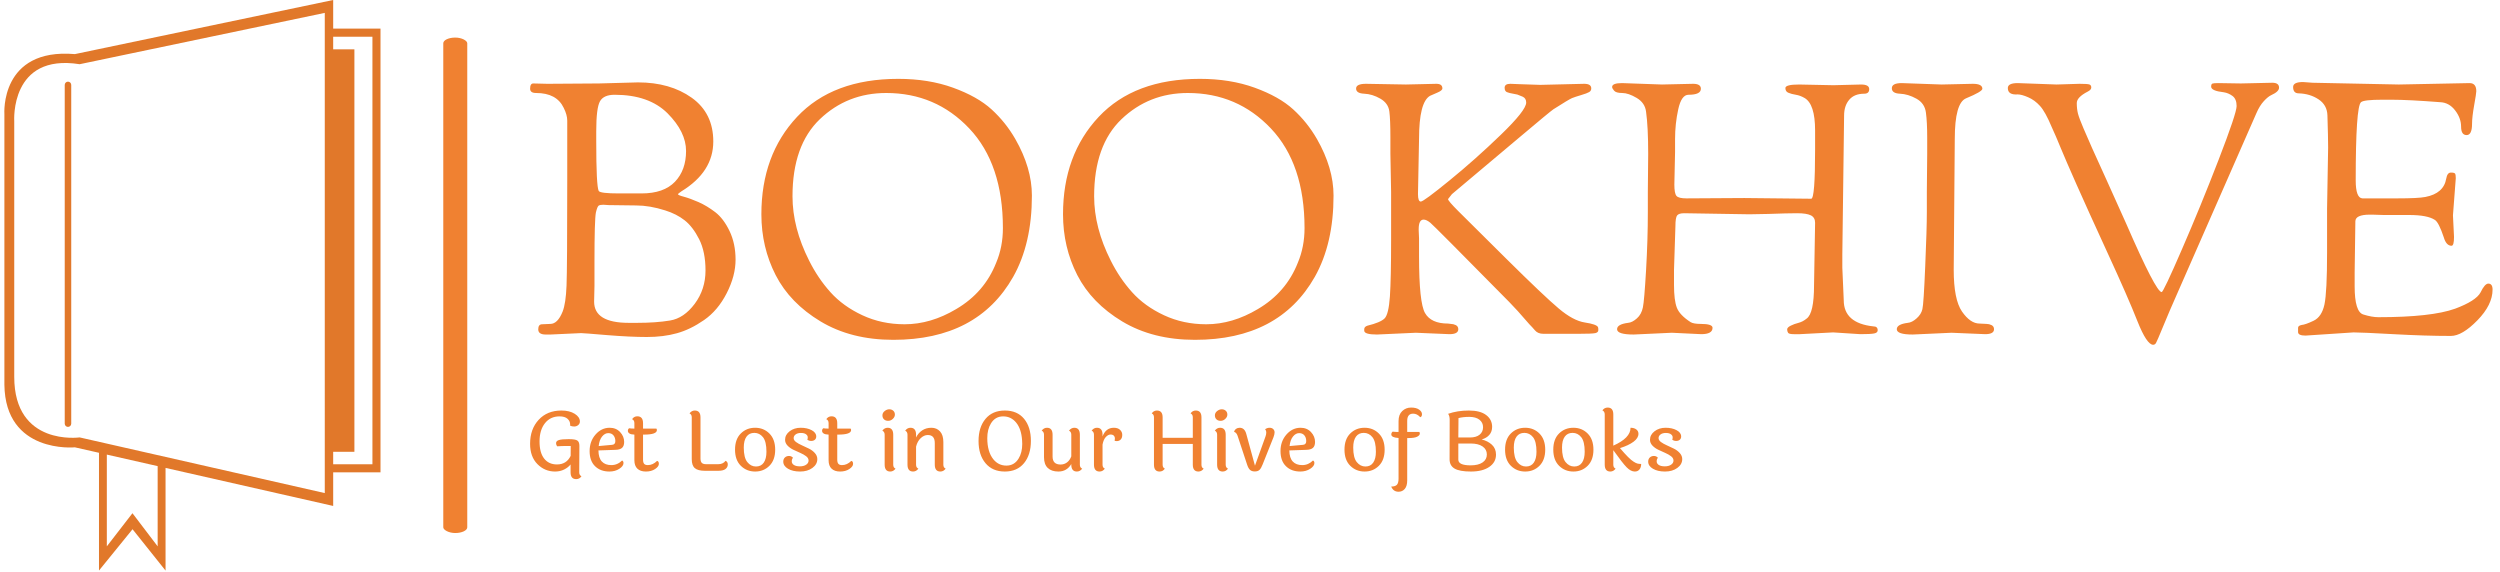 <svg xmlns="http://www.w3.org/2000/svg" version="1.1" xmlns:xlink="http://www.w3.org/1999/xlink" xmlns:svgjs="http://svgjs.dev/svgjs" width="1000" height="229" viewBox="0 0 1000 229"><g transform="matrix(1,0,0,1,-0.606,-0.381)"><svg viewBox="0 0 396 91" data-background-color="#ffffff" preserveAspectRatio="xMidYMid meet" height="229" width="1000" xmlns="http://www.w3.org/2000/svg" xmlns:xlink="http://www.w3.org/1999/xlink"><g id="tight-bounds" transform="matrix(1,0,0,1,0.24,0.151)"><svg viewBox="0 0 395.52 90.697" height="90.697" width="395.52"><g><svg viewBox="0 0 501.464 114.991" height="90.697" width="395.52"><g><rect width="4.833" height="99.848" x="88.46" y="7.572" fill="#f08131" opacity="1" stroke-width="0" stroke="transparent" fill-opacity="1" class="rect-o-0" data-fill-palette-color="primary" rx="1%" id="o-0" data-palette-color="#f08131"></rect></g><g transform="matrix(1,0,0,1,105.944,15.892)"><svg viewBox="0 0 395.52 83.207" height="83.207" width="395.52"><g><svg viewBox="0 0 395.52 83.207" height="83.207" width="395.52"><g><svg viewBox="0 0 395.52 53.591" height="53.591" width="395.52"><g transform="matrix(1,0,0,1,0,0)"><svg width="395.52" viewBox="1 -36.1 277.48 37.6" height="53.591" data-palette-color="#f08131"><path d="M2.7-1.4L2.7-1.4 3.85-1.45Q4.9-1.45 5.6-3.2L5.6-3.2Q6.05-4.35 6.15-6.85 6.25-9.35 6.25-21.7L6.25-21.7 6.25-30.2Q6.25-31 5.75-32L5.75-32Q4.75-34.1 1.85-34.1L1.85-34.1Q1-34.1 1-34.7L1-34.7Q1-35.45 1.45-35.45L1.45-35.45 3.45-35.4 10.75-35.45 16.25-35.6Q20.8-35.6 23.85-33.43 26.9-31.25 26.9-27.25L26.9-27.25Q26.9-22.95 22.4-20.2L22.4-20.2Q21.9-19.85 21.9-19.8L21.9-19.8Q21.9-19.65 22.75-19.43 23.6-19.2 24.8-18.68 26-18.15 27.18-17.25 28.35-16.35 29.2-14.58 30.05-12.8 30.05-10.53 30.05-8.25 28.8-5.8 27.55-3.35 25.6-2 23.65-0.65 21.75-0.13 19.85 0.4 17.5 0.4 15.15 0.4 11.85 0.13 8.55-0.15 8.2-0.15L8.2-0.15 3.9 0.05 3.2 0.05Q2.15 0.05 2.15-0.68 2.15-1.4 2.7-1.4ZM10.1-10.2L10.1-6.8 10.05-4.6Q10.05-1.6 14.95-1.6L14.95-1.6 16.1-1.6Q18.8-1.6 20.78-1.93 22.75-2.25 24.28-4.3 25.8-6.35 25.8-9 25.8-11.65 24.9-13.43 24-15.2 22.85-16.1 21.7-17 20.1-17.5L20.1-17.5Q17.9-18.2 16-18.2L16-18.2 12.1-18.25 11.35-18.3Q10.9-18.3 10.7-18.18 10.5-18.05 10.3-17.2L10.3-17.2Q10.1-16.15 10.1-10.2L10.1-10.2ZM10.35-28.7L10.35-27.25Q10.35-20.95 10.7-20.25L10.7-20.25Q10.9-19.9 13.55-19.9L13.55-19.9 16.75-19.9Q19.9-19.9 21.48-21.55 23.05-23.2 23.05-25.9 23.05-28.6 20.43-31.23 17.8-33.85 12.95-33.85L12.95-33.85Q11.4-33.85 10.88-32.93 10.35-32 10.35-28.7L10.35-28.7ZM33.7-16.95L33.7-16.95Q33.7-25.35 38.75-30.73 43.8-36.1 53.05-36.1L53.05-36.1Q57.35-36.1 60.8-34.85 64.25-33.6 66.25-31.78 68.25-29.95 69.6-27.6L69.6-27.6Q71.95-23.5 71.95-19.6L71.95-19.6Q71.95-12.8 69.3-8.1L69.3-8.1Q64.25 0.8 52.35 0.8L52.35 0.8Q46.4 0.8 42.07-1.8 37.75-4.4 35.72-8.35 33.7-12.3 33.7-16.95ZM38.1-19.5L38.1-19.5Q38.1-15.05 40.45-10.4L40.45-10.4Q41.7-7.9 43.47-5.93 45.25-3.95 47.97-2.68 50.7-1.4 53.95-1.4L53.95-1.4Q57.65-1.4 61.25-3.55L61.25-3.55Q65.25-5.9 66.9-10.1L66.9-10.1Q67.85-12.35 67.85-15L67.85-15Q67.85-24.05 63.1-29.08 58.35-34.1 51.35-34.1L51.35-34.1Q45.85-34.1 41.97-30.4 38.1-26.7 38.1-19.5ZM76.35-16.95L76.35-16.95Q76.35-25.35 81.4-30.73 86.45-36.1 95.7-36.1L95.7-36.1Q100-36.1 103.45-34.85 106.9-33.6 108.9-31.78 110.9-29.95 112.25-27.6L112.25-27.6Q114.6-23.5 114.6-19.6L114.6-19.6Q114.6-12.8 111.95-8.1L111.95-8.1Q106.9 0.8 95 0.8L95 0.8Q89.05 0.8 84.72-1.8 80.4-4.4 78.37-8.35 76.35-12.3 76.35-16.95ZM80.75-19.5L80.75-19.5Q80.75-15.05 83.1-10.4L83.1-10.4Q84.35-7.9 86.12-5.93 87.9-3.95 90.62-2.68 93.35-1.4 96.6-1.4L96.6-1.4Q100.3-1.4 103.9-3.55L103.9-3.55Q107.9-5.9 109.55-10.1L109.55-10.1Q110.5-12.35 110.5-15L110.5-15Q110.5-24.05 105.75-29.08 101-34.1 94-34.1L94-34.1Q88.5-34.1 84.62-30.4 80.75-26.7 80.75-19.5ZM122.74-13.4L122.74-20.1 122.64-25.5 122.64-27.8Q122.64-30.35 122.49-31.5 122.34-32.65 121.22-33.3 120.09-33.95 118.94-34 117.79-34.05 117.79-34.73 117.79-35.4 119.19-35.4L119.19-35.4 124.84-35.3 129.14-35.4Q129.99-35.4 129.99-34.75L129.99-34.75Q129.99-34.45 129.27-34.15 128.54-33.85 128.24-33.7L128.24-33.7Q126.69-32.8 126.69-27.6L126.69-27.6 126.54-19.8Q126.54-18.75 126.94-18.75 127.34-18.75 130.99-21.73 134.64-24.7 138.24-28.18 141.84-31.65 141.84-32.75L141.84-32.75Q141.84-33.35 141.34-33.58 140.84-33.8 140.59-33.88 140.34-33.95 139.89-34.02 139.44-34.1 139.34-34.15L139.34-34.15Q138.79-34.25 138.79-34.83 138.79-35.4 139.59-35.4L139.59-35.4 140.84-35.35 143.84-35.25 150.04-35.4Q151.04-35.4 151.04-34.75L151.04-34.75Q151.04-34.4 150.74-34.23 150.44-34.05 149.59-33.8 148.74-33.55 148.32-33.38 147.89-33.2 145.69-31.8L145.69-31.8Q145.24-31.5 140.77-27.73 136.29-23.95 131.34-19.8L131.34-19.8 130.79-19.1Q130.79-18.85 132.24-17.4 133.69-15.95 139.04-10.65 144.39-5.35 146.44-3.63 148.49-1.9 150.14-1.65 151.79-1.4 151.99-1L151.99-1Q152.04-0.9 152.04-0.58 152.04-0.25 151.62-0.15 151.19-0.05 149.14-0.05L149.14-0.05 144.29-0.05Q143.49-0.05 143.09-0.53 142.69-1 142.29-1.4L142.29-1.4Q140.44-3.55 139.44-4.55L139.44-4.55Q128.84-15.3 128.29-15.75L128.29-15.75Q127.74-16.2 127.34-16.2L127.34-16.2Q126.64-16.2 126.64-14.85L126.64-14.85 126.64-14.7 126.69-13.55 126.69-11Q126.69-4.45 127.54-2.98 128.39-1.5 130.79-1.5L130.79-1.5 131.19-1.45Q131.54-1.45 131.89-1.28 132.24-1.1 132.24-0.7L132.24-0.7Q132.24 0 130.99 0L130.99 0 126.24-0.2 120.74 0.05Q118.94 0.05 118.94-0.5L118.94-0.5 118.94-0.7Q118.94-1.05 119.39-1.2L119.39-1.2Q121.24-1.65 121.82-2.23 122.39-2.8 122.57-5.33 122.74-7.85 122.74-13.4L122.74-13.4ZM159.04-17.25L159.04-20.1 159.09-25.5Q159.09-29.3 158.79-31.45L158.79-31.45Q158.64-32.7 157.47-33.4 156.29-34.1 155.42-34.1 154.54-34.1 154.27-34.43 153.99-34.75 153.99-34.95L153.99-34.95Q153.99-35.5 155.39-35.5L155.39-35.5 161.04-35.3 165.44-35.4Q166.54-35.4 166.54-34.7L166.54-34.7Q166.54-33.85 164.79-33.85L164.79-33.85Q163.79-33.85 163.34-31.8 162.89-29.75 162.89-27.6L162.89-27.6 162.89-25.75 162.79-21.15Q162.79-19.9 163.09-19.55 163.39-19.2 164.49-19.2L164.49-19.2 172.69-19.25Q172.69-19.25 182.14-19.15L182.14-19.15Q182.69-19.15 182.69-26.1L182.69-26.1 182.69-28.8Q182.69-32.55 181.19-33.4L181.19-33.4Q180.59-33.75 179.97-33.85 179.34-33.95 178.92-34.13 178.49-34.3 178.49-34.8 178.49-35.3 180.44-35.3L180.44-35.3 185.29-35.2 189.19-35.3Q190.34-35.3 190.34-34.65 190.34-34 189.64-34L189.64-34Q188.24-34 187.52-33.15 186.79-32.3 186.79-30.9L186.79-30.9 186.54-11.25 186.54-9.4 186.74-4.8Q186.74-1.55 190.94-1.1L190.94-1.1Q191.54-1.1 191.54-0.55L191.54-0.55Q191.54-0.2 191.04-0.1 190.54 0 189.09 0L189.09 0 185.24-0.25 180.54 0 179.69 0Q178.99 0 178.87-0.2 178.74-0.4 178.74-0.68 178.74-0.95 179.24-1.2 179.74-1.45 180.34-1.6 180.94-1.75 181.49-2.2L181.49-2.2Q182.54-2.95 182.54-6.9L182.54-6.9 182.69-15.75Q182.69-16.5 182.09-16.8 181.49-17.1 180.14-17.1 178.79-17.1 176.09-17L176.09-17 173.39-16.95 164.19-17.1Q163.44-17.1 163.19-16.8 162.94-16.5 162.94-15.25L162.94-15.25 162.74-9.1 162.74-6.95Q162.74-4.8 163.14-3.75 163.54-2.7 165.09-1.7L165.09-1.7Q165.49-1.45 166.54-1.45L166.54-1.45Q168.19-1.45 168.19-0.9L168.19-0.9Q168.19 0 166.59 0L166.59 0 162.44-0.2 157.04 0.05Q154.69 0.05 154.69-0.7L154.69-0.7Q154.69-1.4 156.24-1.6L156.24-1.6Q156.84-1.65 157.49-2.23 158.14-2.8 158.34-3.78 158.54-4.75 158.79-9.05 159.04-13.35 159.04-17.25L159.04-17.25ZM198.49-17.25L198.49-20.1 198.54-25.5 198.54-27.8Q198.54-30 198.36-31.33 198.19-32.65 197.01-33.3 195.84-33.95 194.69-34 193.54-34.05 193.54-34.77 193.54-35.5 194.94-35.5L194.94-35.5 200.59-35.3 204.99-35.4Q206.34-35.4 206.34-34.7L206.34-34.7Q206.34-34.3 204.04-33.35L204.04-33.35Q202.44-32.7 202.44-27.6L202.44-27.6 202.29-9.1Q202.29-4.9 203.46-3.2 204.64-1.5 205.94-1.5L205.94-1.5 206.94-1.45Q207.29-1.45 207.64-1.28 207.99-1.1 207.99-0.7L207.99-0.7Q207.99 0 206.74 0L206.74 0 201.99-0.2 196.49 0.05Q194.24 0.05 194.24-0.7L194.24-0.7Q194.24-1.4 195.79-1.6L195.79-1.6Q196.39-1.65 197.04-2.23 197.69-2.8 197.86-3.53 198.04-4.25 198.26-9.58 198.49-14.9 198.49-17.25L198.49-17.25ZM239.74-35.5L242.89-35.45 247.34-35.55Q248.29-35.55 248.29-34.85L248.29-34.85Q248.29-34.3 247.19-33.8L247.19-33.8Q246.74-33.6 246.14-32.95 245.54-32.3 245.09-31.25L245.09-31.25 233.94-5.85Q232.74-3.15 231.89-1.07 231.04 1 230.89 1.25 230.74 1.5 230.49 1.5L230.49 1.5Q229.59 1.5 228.26-1.85 226.94-5.2 224.06-11.45 221.19-17.7 219.64-21.2 218.09-24.7 217.41-26.35 216.74-28 216.14-29.3L216.14-29.3Q215.24-31.45 214.49-32.27 213.74-33.1 212.81-33.5 211.89-33.9 211.34-33.9L211.34-33.9Q209.94-33.8 209.94-34.8L209.94-34.8Q209.94-35.5 211.34-35.5L211.34-35.5 216.84-35.3 220.09-35.4Q221.24-35.4 221.49-35.3 221.74-35.2 221.74-34.88 221.74-34.55 221.24-34.3L221.24-34.3Q219.69-33.5 219.69-32.68 219.69-31.85 219.86-31.18 220.04-30.5 220.64-29.1 221.24-27.7 221.86-26.3 222.49-24.9 223.91-21.78 225.34-18.65 226.69-15.6L226.69-15.6Q230.89-5.95 231.69-5.95L231.69-5.95Q231.94-5.95 234.56-12 237.19-18.05 239.74-24.65 242.29-31.25 242.29-32.25 242.29-33.25 241.71-33.68 241.14-34.1 240.49-34.2L240.49-34.2Q238.69-34.4 238.69-35L238.69-35Q238.69-35.35 238.86-35.43 239.04-35.5 239.74-35.5L239.74-35.5ZM255.08-11.55L255.08-17.75 255.23-26.4Q255.23-27.75 255.13-30.95L255.13-30.95Q255.08-32.4 253.88-33.2 252.68-34 251.08-34.05L251.08-34.05Q250.28-34.05 250.28-34.95L250.28-34.95Q250.28-35.65 251.68-35.65L251.68-35.65 253.03-35.55 265.23-35.3 275.23-35.5Q276.18-35.5 276.18-34.35L276.18-34.35Q276.18-34.05 275.88-32.38 275.58-30.7 275.58-29.75L275.58-29.75Q275.58-28.15 274.81-28.15 274.03-28.15 274.03-29.35 274.03-30.55 273.18-31.65 272.33-32.75 271.08-32.8L271.08-32.8Q266.58-33.15 264.18-33.15L264.18-33.15 262.88-33.15Q260.28-33.15 259.88-32.8L259.88-32.8Q259.13-32.15 259.13-21.75L259.13-21.75Q259.13-19.25 260.08-19.2L260.08-19.2 264.98-19.2Q267.98-19.2 268.98-19.4L268.98-19.4Q271.58-19.9 271.93-22L271.93-22Q272.08-22.85 272.58-22.85 273.08-22.85 273.18-22.7 273.28-22.55 273.28-22.05L273.28-22.05 272.88-16.8 273.03-13.75Q273.03-12.5 272.68-12.5L272.68-12.5Q271.93-12.5 271.58-13.7L271.58-13.7Q270.88-15.8 270.33-16.15L270.33-16.15Q269.28-16.85 266.68-16.85L266.68-16.85 263.08-16.85 261.48-16.9 261.13-16.9Q259.08-16.9 259.08-15.95L259.08-15.95 258.98-8.75 258.98-6.75Q258.98-3.15 260.21-2.78 261.43-2.4 262.33-2.4L262.33-2.4Q269.83-2.4 273.18-3.6L273.18-3.6Q276.13-4.7 276.78-5.9L276.78-5.9Q277.38-7.15 277.88-7.15L277.88-7.15Q278.48-7.15 278.48-6.3L278.48-6.3Q278.48-4.15 276.33-1.95 274.18 0.25 272.58 0.25L272.58 0.25Q268.98 0.25 264.46 0 259.93-0.25 258.83-0.25L258.83-0.25 252.03 0.2Q250.98 0.2 250.98-0.3L250.98-0.3 250.98-0.9Q250.98-1.2 251.48-1.3L251.48-1.3Q252.03-1.35 253.18-1.9 254.33-2.45 254.71-4.2 255.08-5.95 255.08-11.55L255.08-11.55Z" opacity="1" transform="matrix(1,0,0,1,0,0)" fill="#f08131" class="undefined-text-0" data-fill-palette-color="primary" id="text-0"></path></svg></g></svg></g><g transform="matrix(1,0,0,1,0,66.243)"><svg viewBox="0 0 232.21 16.964" height="16.964" width="232.21"><g transform="matrix(1,0,0,1,0,0)"><svg width="232.21" viewBox="3.2 -38.35 698.73 51.05" height="16.964" data-palette-color="#f08131"><path d="M31.15 5.05L31.15 5.05Q27.75 5.05 27.75 0.9L27.75 0.9 27.75-3.85Q26.3-2 23.85-0.78 21.4 0.45 18.35 0.45L18.35 0.45Q12.1 0.45 7.65-4.05 3.2-8.55 3.2-16.35L3.2-16.35Q3.2-25.3 8.4-30.93 13.6-36.55 22.2-36.55L22.2-36.55Q27.1-36.55 30.25-34.58 33.4-32.6 33.4-29.9L33.4-29.9Q33.4-28.55 32.35-27.7 31.3-26.85 29.9-26.85 28.5-26.85 27.45-27.4L27.45-27.4Q27.5-27.7 27.5-28.05L27.5-28.05Q27.5-30.1 25.9-31.55 24.3-33 21.05-33L21.05-33Q15.5-33 12.23-28.88 8.95-24.75 8.93-17.9 8.9-11.05 11.7-7.45 14.5-3.85 19.5-3.85L19.5-3.85Q25.3-3.85 27.8-9.05L27.8-9.05 27.85-15.05 25.3-15.05Q22.6-15.05 19.6-14.85L19.6-14.85Q18.95-15.75 18.95-16.75L18.95-16.75Q18.95-18.1 20.7-18.65 22.45-19.2 26.58-19.2 30.7-19.2 31.9-18.32 33.1-17.45 33.1-15.15L33.1-15.15 33 0.9Q33 2.7 34.35 3.3L34.35 3.3Q33.2 5.05 31.15 5.05ZM44.8-15L52.95-15.75Q54.9-15.9 54.9-18 54.9-20.1 53.77-21.48 52.65-22.85 50.6-22.85 48.55-22.85 46.87-20.8 45.2-18.75 44.8-15L44.8-15ZM44.65-12.35Q44.7-7.8 46.72-5.63 48.75-3.45 52.47-3.45 56.2-3.45 59-6.25L59-6.25Q59.85-5.8 59.85-4.7L59.85-4.7Q59.85-2.85 57.3-1.2 54.75 0.45 51.3 0.45L51.3 0.45Q45.9 0.45 42.6-2.78 39.3-6 39.3-11.95 39.3-17.9 42.9-22 46.5-26.1 51.45-26.1L51.45-26.1Q55.35-26.1 57.8-23.48 60.25-20.85 60.25-17.5L60.25-17.5Q60.25-15.05 58.97-13.9 57.7-12.75 54.75-12.7L54.75-12.7 44.65-12.35ZM72.3-21.95L71.7-21.95 71.7-6.8Q71.7-5 72.37-4.23 73.05-3.45 74.6-3.45L74.6-3.45Q77.65-3.45 80.2-6L80.2-6Q81.3-5.8 81.3-4.2 81.3-2.6 79.02-1.07 76.75 0.45 73.42 0.45 70.1 0.45 68.27-1.28 66.45-3 66.45-6.4L66.45-6.4 66.45-21.95Q64.4-22 63.45-22.63 62.5-23.25 62.5-24.25 62.5-25.25 63.25-25.8L63.25-25.8Q64.65-25.6 65.9-25.6L65.9-25.6 66.45-25.6 66.45-28.9Q66.45-30.7 65.05-31.3L65.05-31.3Q66.25-33.05 68.2-33.05L68.2-33.05Q71.7-33.05 71.7-28.85L71.7-28.85 71.7-25.6 79.8-25.6Q80.1-25.15 80.1-24.7L80.1-24.7Q80.1-21.95 72.3-21.95L72.3-21.95ZM101.24-7.05L101.24-7.05 101.24-32.45Q101.24-34.2 99.89-34.8L99.89-34.8Q101.14-36.55 103.09-36.55L103.09-36.55Q106.54-36.55 106.54-32.4L106.54-32.4 106.54-7.45Q106.54-5.6 107.34-4.8 108.14-4 109.94-4L109.94-4 117.29-4Q120.24-4 121.74-6.05L121.74-6.05Q123.09-5.5 123.09-3.83 123.09-2.15 121.69-1.07 120.29 0 117.39 0L117.39 0 109.19 0Q104.99 0 103.12-1.6 101.24-3.2 101.24-7.05ZM144.44-20.38Q142.34-23 139.21-23 136.09-23 134.44-20.7 132.79-18.4 132.79-14.1L132.79-14.1Q132.79-7.95 134.94-5.28 137.09-2.6 140.19-2.6 143.29-2.6 144.91-4.95 146.54-7.3 146.54-11.55L146.54-11.55Q146.54-17.75 144.44-20.38ZM127.49-12.83Q127.49-19.15 130.99-22.63 134.49-26.1 139.66-26.1 144.84-26.1 148.34-22.6 151.84-19.1 151.84-12.8 151.84-6.5 148.34-3.03 144.84 0.45 139.69 0.45 134.54 0.45 131.01-3.03 127.49-6.5 127.49-12.83ZM176.74-20.8L176.74-20.8Q176.74-19.55 175.89-18.82 175.04-18.1 173.71-18.1 172.39-18.1 171.34-18.85L171.34-18.85Q171.59-19.35 171.59-20.35 171.59-21.35 170.54-22.15 169.49-22.95 167.46-22.95 165.44-22.95 164.24-22.05 163.04-21.15 163.04-19.83 163.04-18.5 164.51-17.43 165.99-16.35 168.09-15.43 170.19-14.5 172.31-13.45 174.44-12.4 175.91-10.75 177.39-9.1 177.39-7.1L177.39-7.1Q177.39-3.9 174.41-1.73 171.44 0.45 166.96 0.45 162.49 0.45 159.64-1.23 156.79-2.9 156.74-5.5L156.74-5.5Q156.74-7.15 157.74-8.08 158.74-9 160.21-9 161.69-9 162.64-7.9L162.64-7.9Q161.89-7 161.89-5.7 161.89-4.4 163.16-3.55 164.44-2.7 166.81-2.7 169.19-2.7 170.64-3.7 172.09-4.7 172.09-6.2 172.09-7.7 170.61-8.83 169.14-9.95 167.06-10.85 164.99-11.75 162.89-12.75 160.79-13.75 159.31-15.3 157.84-16.85 157.84-18.8L157.84-18.8Q157.84-21.85 160.61-23.98 163.39-26.1 167.29-26.1 171.19-26.1 173.96-24.63 176.74-23.15 176.74-20.8ZM190.08-21.95L189.48-21.95 189.48-6.8Q189.48-5 190.16-4.23 190.83-3.45 192.38-3.45L192.38-3.45Q195.43-3.45 197.98-6L197.98-6Q199.08-5.8 199.08-4.2 199.08-2.6 196.81-1.07 194.53 0.45 191.21 0.45 187.88 0.45 186.06-1.28 184.23-3 184.23-6.4L184.23-6.4 184.23-21.95Q182.18-22 181.23-22.63 180.28-23.25 180.28-24.25 180.28-25.25 181.03-25.8L181.03-25.8Q182.43-25.6 183.68-25.6L183.68-25.6 184.23-25.6 184.23-28.9Q184.23-30.7 182.83-31.3L182.83-31.3Q184.03-33.05 185.98-33.05L185.98-33.05Q189.48-33.05 189.48-28.85L189.48-28.85 189.48-25.6 197.58-25.6Q197.88-25.15 197.88-24.7L197.88-24.7Q197.88-21.95 190.08-21.95L190.08-21.95ZM221.03-37.3Q222.48-37.3 223.45-36.43 224.43-35.55 224.43-34.1 224.43-32.65 223.18-31.48 221.93-30.3 220.35-30.3 218.78-30.3 217.83-31.2 216.88-32.1 216.88-33.63 216.88-35.15 218.23-36.23 219.58-37.3 221.03-37.3ZM223.43-21.85L223.43-21.85 223.43-3.7Q223.43-1.9 224.83-1.3L224.83-1.3Q223.53 0.45 221.63 0.45L221.63 0.45Q218.23 0.45 218.23-3.75L218.23-3.75 218.23-21.9Q218.23-23.65 216.83-24.35L216.83-24.35Q218.13-26.1 220.03-26.1L220.03-26.1Q223.43-26.1 223.43-21.85ZM253.83-17.35L253.83-17.35 253.83-3.7Q253.83-1.9 255.23-1.3L255.23-1.3Q253.93 0.45 252.03 0.45L252.03 0.45Q248.63 0.45 248.63-3.75L248.63-3.75 248.63-16.85Q248.63-21.7 244.38-21.7L244.38-21.7Q242.13-21.7 240.1-19.8 238.08-17.9 237.28-14.65L237.28-14.65 237.28-3.7Q237.28-1.9 238.68-1.3L238.68-1.3Q237.38 0.45 235.48 0.45L235.48 0.45Q232.08 0.45 232.08-3.75L232.08-3.75 232.08-21.9Q232.08-23.65 230.68-24.35L230.68-24.35Q231.98-26.1 233.88-26.1L233.88-26.1Q237.28-26.1 237.28-21.85L237.28-21.85 237.28-20.2Q238.58-22.9 240.98-24.5 243.38-26.1 246.58-26.1 249.78-26.1 251.8-23.9 253.83-21.7 253.83-17.35ZM284.17-6.95Q287.27-3.15 292.07-3.15 296.87-3.15 299.47-7.45L299.47-7.45Q301.67-11 301.67-16.3L301.67-16.3Q301.67-17.4 301.57-18.6L301.57-18.6Q301.12-25.35 298.02-29.18 294.92-33 290.1-33 285.27-33 282.67-28.7L282.67-28.7Q280.47-25.1 280.47-19.8L280.47-19.8Q280.47-11.5 284.17-6.95L284.17-6.95ZM291.12-36.55Q298.62-36.55 302.77-31.55 306.92-26.55 306.92-18.13 306.92-9.7 302.75-4.63 298.57 0.45 291.1 0.45 283.62 0.45 279.4-4.6 275.17-9.65 275.17-18.05 275.17-26.45 279.4-31.5 283.62-36.55 291.12-36.55ZM336.62-21.85L336.62-21.85 336.62-3.7Q336.62-1.9 338.02-1.3L338.02-1.3Q336.72 0.45 334.82 0.45L334.82 0.45Q331.42 0.45 331.42-3.75L331.42-3.75 331.42-4.1Q328.72 0.45 323.57 0.45L323.57 0.45Q319.42 0.45 317.14-1.73 314.87-3.9 314.87-8.25L314.87-8.25 314.87-21.9Q314.87-23.65 313.47-24.35L313.47-24.35Q314.77-26.1 316.67-26.1L316.67-26.1Q320.07-26.1 320.07-21.85L320.07-21.85 320.07-8.65Q320.07-3.8 324.92-3.8L324.92-3.8Q327.12-3.8 328.82-5.08 330.52-6.35 331.42-8.75L331.42-8.75 331.42-21.9Q331.42-23.65 330.02-24.35L330.02-24.35Q331.42-26.1 333.22-26.1L333.22-26.1Q336.62-26.1 336.62-21.85ZM350.37-21.85L350.37-21.85 350.37-20.85Q352.37-26.1 357.22-26.1L357.22-26.1Q359.62-26.1 360.97-24.85 362.32-23.6 362.32-21.78 362.32-19.95 361.39-18.98 360.47-18 358.97-18L358.97-18Q358.92-18 357.72-18.15L357.72-18.15Q357.87-18.9 357.87-19.78 357.87-20.65 357.19-21.33 356.52-22 355.17-22 353.82-22 352.39-20.53 350.97-19.05 350.37-15.9L350.37-15.9 350.37-3.7Q350.37-1.9 351.77-1.3L351.77-1.3Q350.47 0.45 348.57 0.45L348.57 0.45Q345.17 0.45 345.17-3.75L345.17-3.75 345.17-21.9Q345.17-23.65 343.77-24.35L343.77-24.35Q345.07-26.1 346.97-26.1L346.97-26.1Q350.37-26.1 350.37-21.85ZM410.36-32.4L410.36-32.4 410.36-3.7Q410.36-1.85 411.71-1.3L411.71-1.3Q410.41 0.45 408.51 0.45L408.51 0.45Q405.11 0.45 405.11-3.75L405.11-3.75 405.11-16.3 386.81-16.3 386.81-3.7Q386.81-1.9 388.16-1.3L388.16-1.3Q386.96 0.45 384.96 0.45L384.96 0.45Q381.56 0.45 381.56-3.75L381.56-3.75 381.56-32.45Q381.56-34.2 380.21-34.8L380.21-34.8Q381.36-36.55 383.36-36.55L383.36-36.55Q386.81-36.55 386.81-32.4L386.81-32.4 386.81-20 405.11-20 405.11-32.45Q405.11-34.2 403.76-34.8L403.76-34.8Q404.91-36.55 406.91-36.55L406.91-36.55Q410.36-36.55 410.36-32.4ZM422.66-37.3Q424.11-37.3 425.08-36.43 426.06-35.55 426.06-34.1 426.06-32.65 424.81-31.48 423.56-30.3 421.98-30.3 420.41-30.3 419.46-31.2 418.51-32.1 418.51-33.63 418.51-35.15 419.86-36.23 421.21-37.3 422.66-37.3ZM425.06-21.85L425.06-21.85 425.06-3.7Q425.06-1.9 426.46-1.3L426.46-1.3Q425.16 0.45 423.26 0.45L423.26 0.45Q419.86 0.45 419.86-3.75L419.86-3.75 419.86-21.9Q419.86-23.65 418.46-24.35L418.46-24.35Q419.76-26.1 421.66-26.1L421.66-26.1Q425.06-26.1 425.06-21.85ZM442.81-3.1L449.16-20.7Q449.66-22 449.66-23.18 449.66-24.35 448.96-25.2L448.96-25.2Q450.26-26.1 451.66-26.1 453.06-26.1 453.88-25.3 454.71-24.5 454.71-23.33 454.71-22.15 454.06-20.4L454.06-20.4 447.46-3.85Q446.56-1.5 445.56-0.55 444.56 0.4 442.71 0.4 440.86 0.4 439.81-0.55 438.76-1.5 438.01-3.85L438.01-3.85 432.26-21.25Q431.56-23.25 430.16-23.6L430.16-23.6Q430.36-24.7 431.33-25.4 432.31-26.1 433.51-26.1L433.51-26.1Q436.56-26.1 437.56-22.3L437.56-22.3 442.81-3.1ZM463.8-15L471.95-15.75Q473.9-15.9 473.9-18 473.9-20.1 472.78-21.48 471.65-22.85 469.6-22.85 467.55-22.85 465.88-20.8 464.2-18.75 463.8-15L463.8-15ZM463.65-12.35Q463.7-7.8 465.73-5.63 467.75-3.45 471.48-3.45 475.2-3.45 478-6.25L478-6.25Q478.85-5.8 478.85-4.7L478.85-4.7Q478.85-2.85 476.3-1.2 473.75 0.45 470.3 0.45L470.3 0.45Q464.9 0.45 461.6-2.78 458.3-6 458.3-11.95 458.3-17.9 461.9-22 465.5-26.1 470.45-26.1L470.45-26.1Q474.35-26.1 476.8-23.48 479.25-20.85 479.25-17.5L479.25-17.5Q479.25-15.05 477.98-13.9 476.7-12.75 473.75-12.7L473.75-12.7 463.65-12.35ZM514.05-20.38Q511.95-23 508.82-23 505.7-23 504.05-20.7 502.4-18.4 502.4-14.1L502.4-14.1Q502.4-7.95 504.55-5.28 506.7-2.6 509.8-2.6 512.9-2.6 514.52-4.95 516.15-7.3 516.15-11.55L516.15-11.55Q516.15-17.75 514.05-20.38ZM497.1-12.83Q497.1-19.15 500.6-22.63 504.1-26.1 509.27-26.1 514.45-26.1 517.95-22.6 521.45-19.1 521.45-12.8 521.45-6.5 517.95-3.03 514.45 0.45 509.3 0.45 504.15 0.45 500.62-3.03 497.1-6.5 497.1-12.83ZM529.6-23.55L529.89-23.55 529.89-30.15Q529.89-34.1 532.12-36.23 534.35-38.35 537.5-38.35 540.64-38.35 542.37-37.1 544.1-35.85 544.1-34.33 544.1-32.8 543.04-32.5L543.04-32.5Q541.14-34.65 538.75-34.65L538.75-34.65Q535.14-34.65 535.14-30.25L535.14-30.25 535.14-23.55 542.5-23.55Q542.79-23.15 542.79-22.6L542.79-22.6Q542.79-21.5 541.19-20.68 539.6-19.85 535.89-19.85L535.89-19.85 535.14-19.85 535.14 5.8Q535.14 9.25 533.67 10.98 532.19 12.7 529.89 12.7L529.89 12.7Q526.69 12.7 525.44 9.55L525.44 9.55Q527.94 9.55 528.92 8.45 529.89 7.35 529.89 4.75L529.89 4.75 529.89-19.9Q525.5-20.15 525.5-22.05L525.5-22.05Q525.5-23.05 526.29-23.75L526.29-23.75Q527.89-23.55 529.6-23.55L529.6-23.55ZM586.64-26.65L586.64-26.65Q586.64-23.75 584.96-21.8 583.29-19.85 580.29-19L580.29-19Q584.04-18.1 586.51-15.8 588.99-13.5 588.99-9.8L588.99-9.8Q588.99-5.15 584.89-2.35 580.79 0.45 573.84 0.45 566.89 0.45 563.86-1.35 560.84-3.15 560.84-6.95L560.84-6.95 560.89-30.95Q560.89-33.35 559.94-34.55L559.94-34.55Q565.59-36.55 572.51-36.55 579.44-36.55 583.04-33.8 586.64-31.05 586.64-26.65ZM566.14-20.2L573.19-20.2Q576.99-20.2 579.06-21.9 581.14-23.6 581.14-26.43 581.14-29.25 578.94-30.98 576.74-32.7 572.81-32.7 568.89-32.7 566.24-31.95L566.24-31.95 566.14-20.2ZM566.14-16.55L566.14-6.75Q566.14-3.3 573.59-3.3L573.59-3.3Q578.29-3.3 580.86-5.08 583.44-6.85 583.44-9.9 583.44-12.95 580.86-14.75 578.29-16.55 573.54-16.55L573.54-16.55 566.14-16.55ZM611.44-20.38Q609.34-23 606.21-23 603.09-23 601.44-20.7 599.79-18.4 599.79-14.1L599.79-14.1Q599.79-7.95 601.94-5.28 604.09-2.6 607.19-2.6 610.29-2.6 611.91-4.95 613.54-7.3 613.54-11.55L613.54-11.55Q613.54-17.75 611.44-20.38ZM594.49-12.83Q594.49-19.15 597.99-22.63 601.49-26.1 606.66-26.1 611.84-26.1 615.34-22.6 618.84-19.1 618.84-12.8 618.84-6.5 615.34-3.03 611.84 0.45 606.69 0.45 601.54 0.45 598.01-3.03 594.49-6.5 594.49-12.83ZM640.68-20.38Q638.58-23 635.46-23 632.33-23 630.68-20.7 629.03-18.4 629.03-14.1L629.03-14.1Q629.03-7.95 631.18-5.28 633.33-2.6 636.43-2.6 639.53-2.6 641.16-4.95 642.78-7.3 642.78-11.55L642.78-11.55Q642.78-17.75 640.68-20.38ZM623.73-12.83Q623.73-19.15 627.23-22.63 630.73-26.1 635.91-26.1 641.08-26.1 644.58-22.6 648.08-19.1 648.08-12.8 648.08-6.5 644.58-3.03 641.08 0.45 635.93 0.45 630.78 0.45 627.26-3.03 623.73-6.5 623.73-12.83ZM660.13-34.15L660.13-34.15 660.13-15.25Q670.58-19.9 670.58-26.1L670.58-26.1Q672.73-26.1 674.06-25.1 675.38-24.1 675.38-22.45L675.38-22.45Q675.38-19.85 672.41-17.63 669.43-15.4 664.18-13.75L664.18-13.75Q669.78-7.15 672.33-5.6L672.33-5.6Q673.78-4.65 674.73-4.4 675.68-4.15 677.03-4.15L677.03-4.15Q677.03-2.1 676.01-0.83 674.98 0.45 673.18 0.45L673.18 0.45Q670.73 0.45 668.21-2.13 665.68-4.7 660.13-12.5L660.13-12.5 660.13-3.7Q660.13-1.9 661.53-1.3L661.53-1.3Q660.23 0.45 658.33 0.45L658.33 0.45Q654.93 0.45 654.93-3.75L654.93-3.75 654.93-34.2Q654.93-35.95 653.53-36.65L653.53-36.65Q654.73-38.35 656.73-38.35L656.73-38.35Q660.13-38.35 660.13-34.15ZM701.28-20.8L701.28-20.8Q701.28-19.55 700.43-18.82 699.58-18.1 698.25-18.1 696.93-18.1 695.88-18.85L695.88-18.85Q696.13-19.35 696.13-20.35 696.13-21.35 695.08-22.15 694.03-22.95 692-22.95 689.98-22.95 688.78-22.05 687.58-21.15 687.58-19.83 687.58-18.5 689.05-17.43 690.53-16.35 692.63-15.43 694.73-14.5 696.85-13.45 698.98-12.4 700.45-10.75 701.93-9.1 701.93-7.1L701.93-7.1Q701.93-3.9 698.95-1.73 695.98 0.45 691.5 0.45 687.03 0.45 684.18-1.23 681.33-2.9 681.28-5.5L681.28-5.5Q681.28-7.15 682.28-8.08 683.28-9 684.75-9 686.23-9 687.18-7.9L687.18-7.9Q686.43-7 686.43-5.7 686.43-4.4 687.7-3.55 688.98-2.7 691.35-2.7 693.73-2.7 695.18-3.7 696.63-4.7 696.63-6.2 696.63-7.7 695.15-8.83 693.68-9.95 691.6-10.85 689.53-11.75 687.43-12.75 685.33-13.75 683.85-15.3 682.38-16.85 682.38-18.8L682.38-18.8Q682.38-21.85 685.15-23.98 687.93-26.1 691.83-26.1 695.73-26.1 698.5-24.63 701.28-23.15 701.28-20.8Z" opacity="1" transform="matrix(1,0,0,1,0,0)" fill="#f08131" class="undefined-text-1" data-fill-palette-color="secondary" id="text-1"></path></svg></g></svg></g></svg></g></svg></g><g><svg viewBox="0 0 75.808 114.991" height="114.991" width="75.808"><g><svg xmlns="http://www.w3.org/2000/svg" xmlns:xlink="http://www.w3.org/1999/xlink" version="1.1" x="0" y="0" viewBox="19.379 3.072 62.313 94.521" enable-background="new 0 0 100 100" xml:space="preserve" height="114.991" width="75.808" class="icon-icon-0" data-fill-palette-color="accent" id="icon-0"><path d="M73.854 7.813V3.072l-42.788 8.963c-12.435-1.057-11.678 9.918-11.678 9.918v44.843c0.139 11.492 11.678 10.379 11.678 10.379l3.992 0.904v19.506l5.559-6.844 5.468 6.852v-17.01l27.769 6.303V81.32h7.838V7.813H73.854zM44.777 93.578l-4.175-5.49-4.245 5.49V78.377l8.42 1.91V93.578zM72.461 84.754l-40.608-9.223c0 0-10.833 1.508-10.833-10.025V23.123c0 0-0.729-11.253 10.833-9.414l40.608-8.503V84.754zM80.355 79.982h-6.502v-2.066h3.516V11.247h-3.516V9.161h6.502V79.982z" fill="#e1782a" data-fill-palette-color="accent"></path><path d="M30.46 17.136c0-0.297-0.241-0.538-0.538-0.538-0.297 0-0.538 0.241-0.538 0.538h-0.002v56.116h0.002c0 0.297 0.241 0.539 0.538 0.539 0.297 0 0.538-0.242 0.538-0.539h0.001V17.136H30.46z" fill="#e1782a" data-fill-palette-color="accent"></path></svg></g></svg></g></svg></g><defs></defs></svg><rect width="395.52" height="90.697" fill="none" stroke="none" visibility="hidden"></rect></g></svg></g></svg>